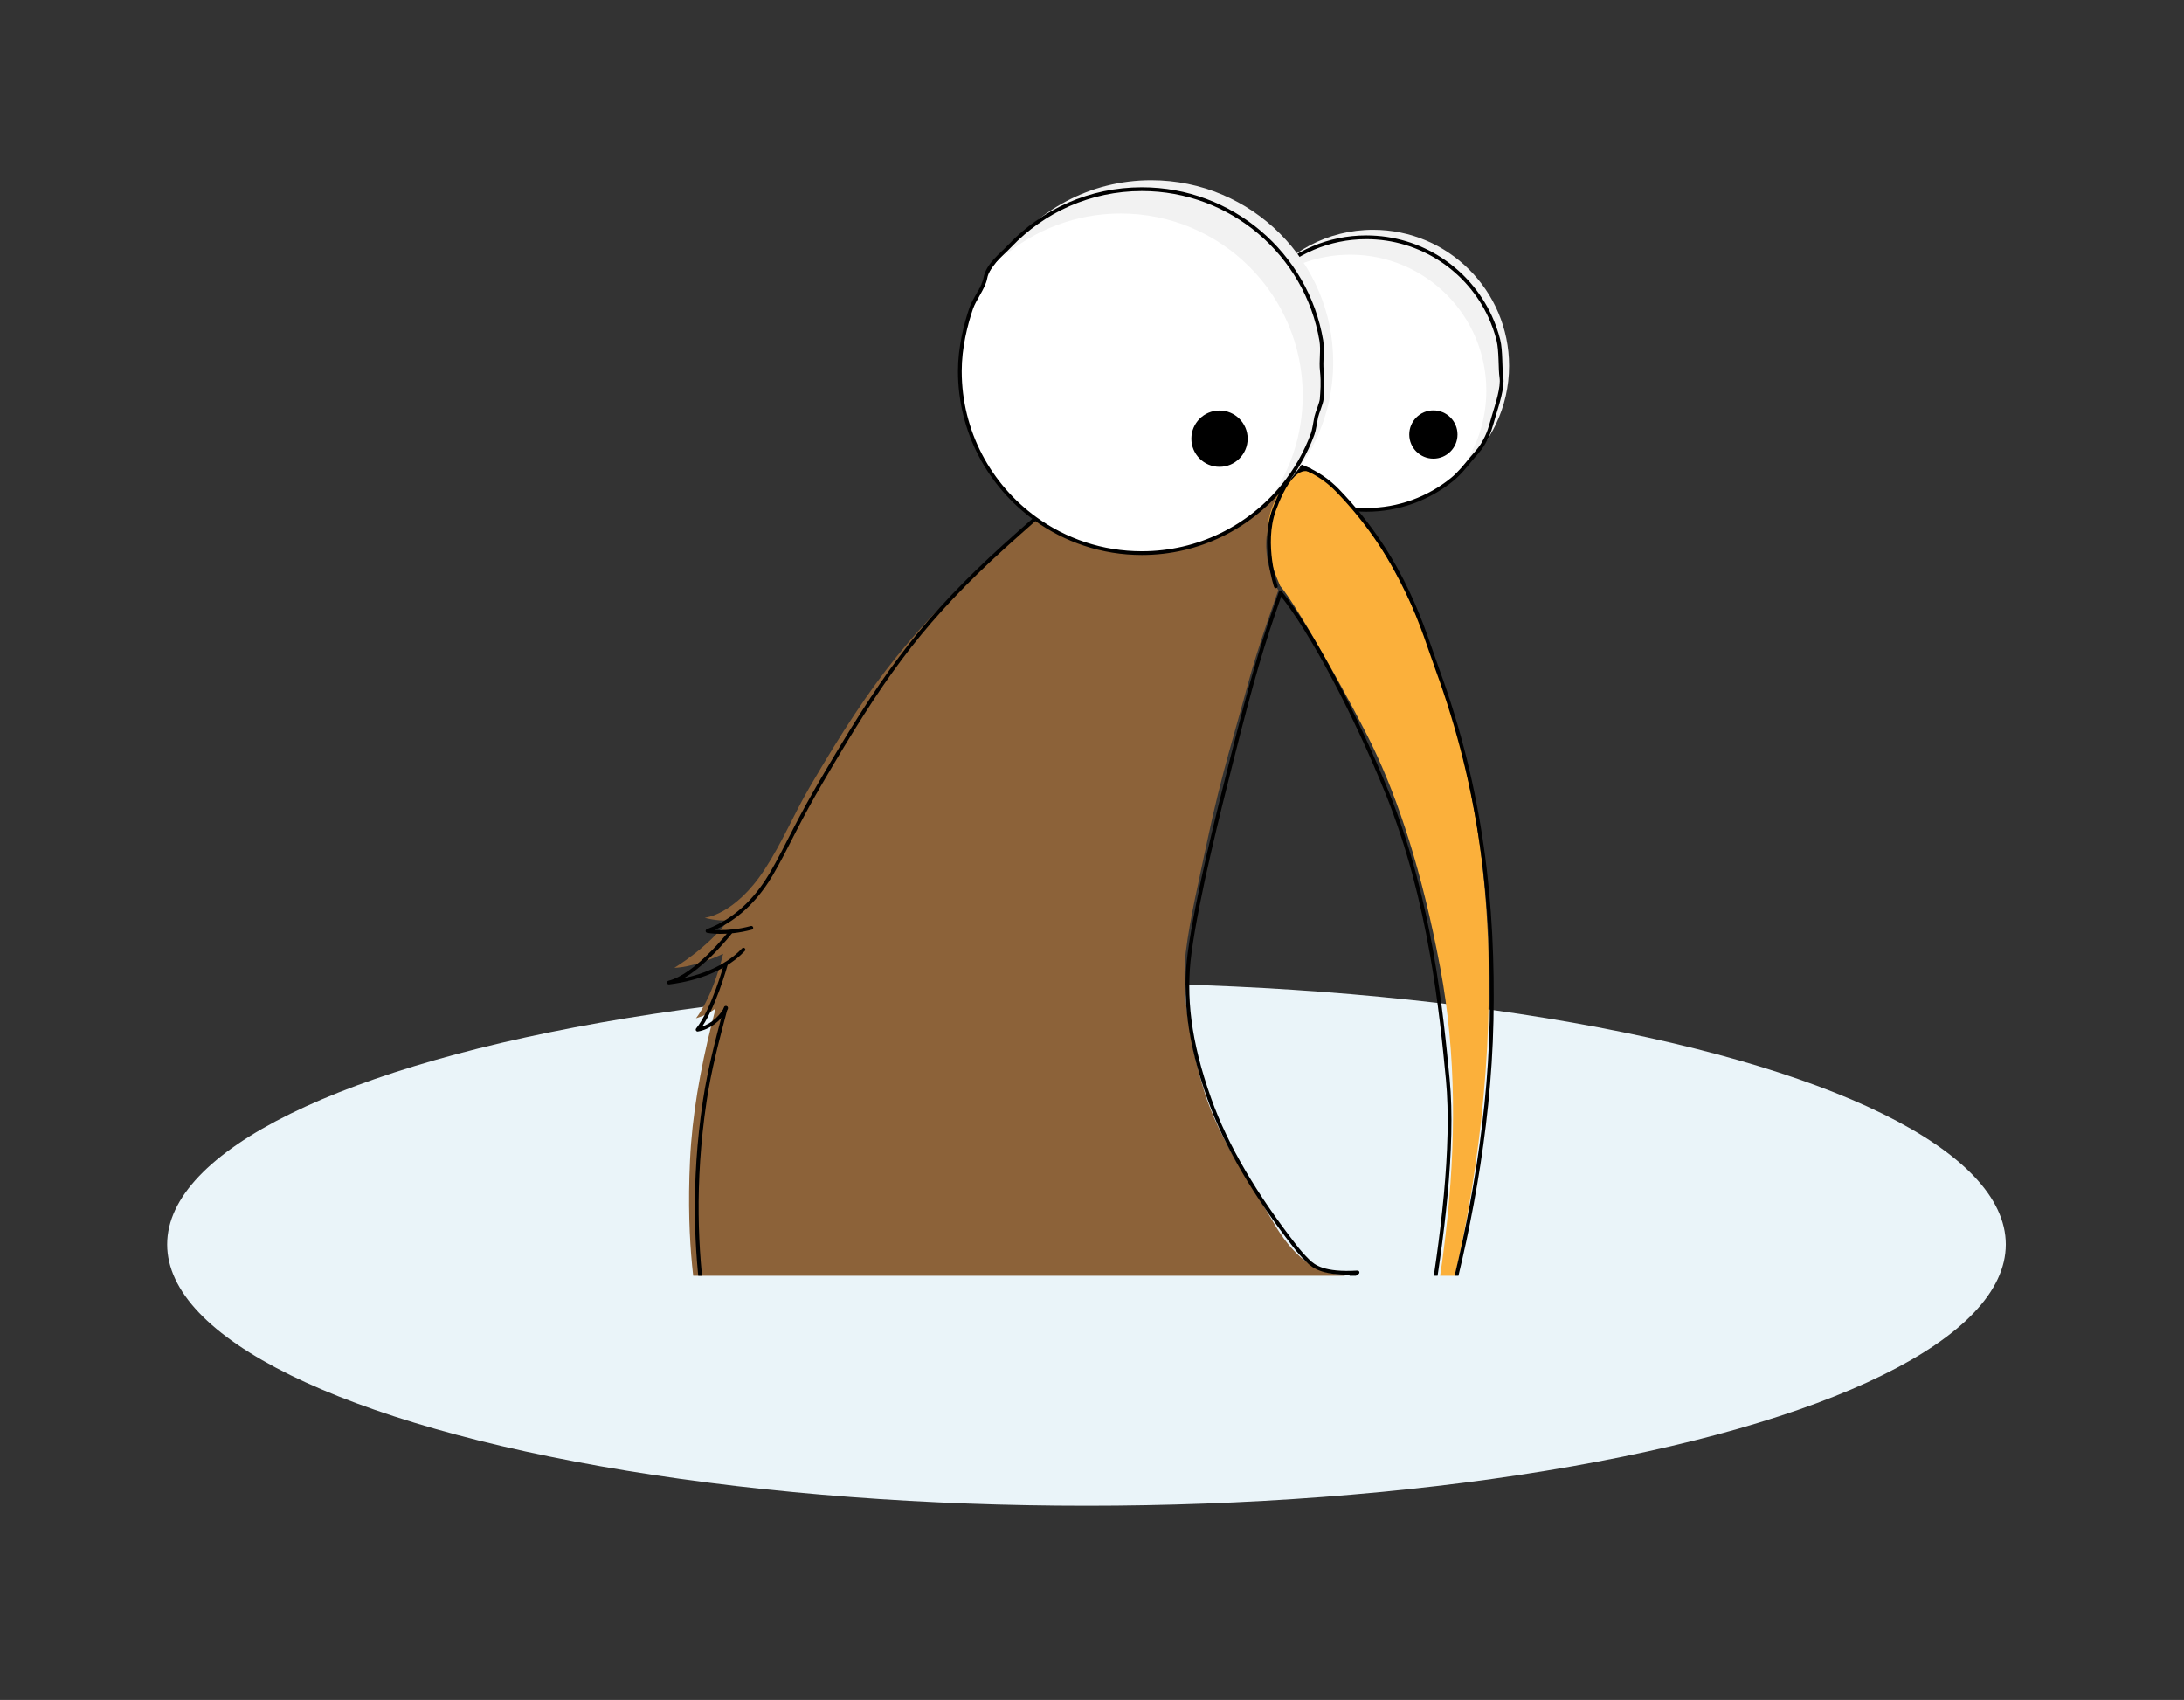 <?xml version="1.0" encoding="utf-8"?>
<svg version="1.1" xmlns="http://www.w3.org/2000/svg" xmlns:xlink="http://www.w3.org/1999/xlink" viewBox="0 0 582.04 453.05" xml:space="preserve">
<rect x="0" y="0" width="582.04" height="453.05" fill="#333333" stroke="none"/>
<style>
    #kiwi {
	  animation: hide 8s infinite ease-in-out;
    }
    #leftPupil {
      animation: lookLeftPupil 8s infinite ease-in-out;
    }
    #rightPupil {
      animation: lookRightPupil 8s infinite ease-in-out;
    }    
    @keyframes hide {
      0%,
      80%,
      100% {
      	transform: translate(0, 300px);
      }
      12%,
      70% {
		transform: translate(0, 0);
      }
    }
    @keyframes lookLeftPupil {
      0%,
      25%,
      70%,
      100% {
      	transform: translate(0, 0);
      }
      30%,
      45% {
		transform: translate(-45px, 0);
      }
      50%,
      65% {
      	transform: translate(15px, 0);
      }
    }
    @keyframes lookRightPupil {
      0%,
      25%,
      70%,
      100% {
      	transform: translate(0, 0);
      }
      30%,
      45% {
		transform: translate(-25px, 0);
      }
      50%,
      65% {
      	transform: translate(5px, 0);
      }
    }
</style>
<defs>
  <clipPath id="clip">
    <rect x="0" y="0" width="580" height="340" />
  </clipPath>
</defs>  
<g id="hole">
  <ellipse fill="#EAF4F9" cx="289.55" cy="331.65" rx="245" ry="69.64"/>
</g>
<g clip-path="url(#clip)">
  <g id="kiwi">
	<circle fill="#FFFFFF" cx="364.11" cy="99.56" r="36.32"/>
	<path fill="#F2F2F2" d="M365.93,61.24c-12.2,0-22.99,6.04-29.56,15.28c6.33-5.39,14.52-8.65,23.49-8.65
		c20.02,0,36.25,16.23,36.25,36.25c0,7.81-2.48,15.04-6.69,20.96c7.8-6.65,12.76-16.54,12.76-27.59
		C402.17,77.47,385.95,61.24,365.93,61.24z"/>
	<path fill="none" stroke="#000000" stroke-linecap="round" stroke-linejoin="round" stroke-miterlimit="10" d="M400.13,100.55
		c0.43,2.65-1.17,7.42-2.02,10.25c-0.87,2.91-1.16,4.72-3.06,7.8c-0.86,1.39-1.93,2.41-2.96,3.67c-1.55,1.9-3.17,3.94-5.07,5.48
		c-6.25,5.08-14.22,8.13-22.9,8.13c-20.06,0-36.32-16.26-36.32-36.32s16.26-36.32,36.32-36.32c14.61,0,27.21,8.63,32.97,21.07
		c0.93,2.01,1.68,4.11,2.23,6.3C400.04,93.48,399.78,98.38,400.13,100.55z"/>
	<path fill="#8C6239" d="M332.51,182.5c-2.9,11.03-7.04,23.79-10.75,41.5c-2.25,10.75-4.62,20.62-5.75,29.75
		c-1.06,8.62,0.43,22.43,4.86,36.88c4.13,13.48,12.78,25.21,18.55,35.23c9.75,16.94,20.17,13.41,20.17,13.41s-1.91,1.41-5.29,1.97
		c3.94,5.12,11.53,6.21,11.53,6.21s-3.99,0.82-7.91,0.39c11.31,11.06,14.34,20.55,19.13,24.69c17.35,15.01-180.81,21.74-182.62,14.5
		c-1.77-7.07-5.89-21.74-7.72-33.63c-1.19-7.71-3.92-20.82-2.82-44.21c0.56-11.9,2.7-24.04,5.79-36.37
		c0.25-0.99,0.75-3.06,1.01-4.05c-2.63,2.01-5.22,2.6-5.22,2.6s4.21-4.93,7.25-17.18c-8.25,3.83-13.01,3.74-13.01,3.74
		s8.84-5.26,14.34-12.66c-3.09,0.26-6.25-0.67-6.25-0.67s8.02-0.68,16-12.92c4.69-7.19,7.63-14.47,12-21.95
		c17.38-29.74,27.54-41.9,50.46-63.08c3.92-3.42,8.11-7.29,9.75-8.29c12.88-8,28.54-16.51,33.5-18.88c17-8.12,41.25,6.63,41.25,6.63
		s-8-0.63-12.25,12.37c-3.3,10.09,2.17,18.83,2.17,18.83S335.01,173,332.51,182.5z"/>
	<path fill="#FBB03B" d="M347.01,125c4.33-0.75,10.55,6.68,12.5,9c15.75,18.75,27.61,49.88,33.5,82.74
		c5.73,31.99,4.51,67.33-0.75,100c-7.81,48.51-20.75,70.75-20.75,70.75s9.01-17.93,13.75-58.5c2.82-24.1,2.87-48.17-1.42-71
		c-4.9-26.12-11.33-45-17.67-58.33c-5.47-11.51-20.83-38.83-25-43.5C339.88,152.86,331.51,136.67,347.01,125z"/>
	<path fill="none" stroke="#000000" stroke-linecap="round" stroke-linejoin="round" stroke-miterlimit="10" d="M340.01,156.25
		c0,0-3.75-11.25-0.5-20.25c5-13.87,9.62-10.62,9.62-10.62"/>
	<path fill="none" stroke="#000000" stroke-linecap="round" stroke-linejoin="round" stroke-miterlimit="10" d="M353.3,343.24
		c2.78-0.35,4.28-1.16,8.48-4.13c-8.94,0.55-11.67-1.55-13.19-3.05c-1.52-1.5-2.46-2.61-3.55-4.02
		c-10.31-13.3-18.17-26.29-22.75-39.21c-5.45-15.34-6.79-27.32-5.25-38.88c2-15,7.94-38.45,10.97-50.46
		c6-23.75,8.25-31.25,13.25-45.5c8.25,10,20.27,32.98,28.58,53.67c11.42,28.42,14.33,58.67,16,76
		C389.27,323.28,373.01,389,373.01,389s23.3-56.87,24.5-117c0.61-30.67-2.58-61.25-14.5-93.75c-3.6-9.81-8.58-28.92-26.5-47.49
		c-20.75-21.5-66.05,2.5-69.96,3.65"/>
	<path fill="none" stroke="#000000" stroke-linecap="round" stroke-linejoin="round" stroke-miterlimit="10" d="M200.23,247.28
		c-6.87,1.83-11.68,0.83-11.68,0.83c8.83-3.33,14.06-10.18,16.97-15.12c2.18-3.72,4.14-7.64,6.16-11.59
		c2.21-4.32,4.59-8.65,7.12-12.99c15.86-27.14,25.46-40.91,45.12-59.41c4.29-4.04,11.96-10.75,11.96-10.75"/>
	<path fill="none" stroke="#000000" stroke-linecap="round" stroke-linejoin="round" stroke-miterlimit="10" d="M194.71,248.38
		c0,0-9,11.64-16.45,13.48c8.68-1.11,14.13-3.98,17.39-6.52c1.04-0.81,1.85-1.58,2.48-2.25"/>
	<path fill="none" stroke="#000000" stroke-linecap="round" stroke-linejoin="round" stroke-miterlimit="10" d="M193.42,257.06
		c0,0-3.32,12.15-7.51,17.35c3-0.51,5.85-2.63,7.6-5.75"/>
	<path fill="none" stroke="#000000" stroke-linecap="round" stroke-linejoin="round" stroke-miterlimit="10" d="M193.42,268.6
		c-0.05,0.2-0.1,0.39-0.15,0.59c-2.13,8.12-4.16,15.64-5.44,24.15c-3.35,22.31-2.21,40.56-0.42,53.58
		c1.17,8.48,4.75,25.15,6.47,33.19"/>
	<path fill="none" stroke="#000000" stroke-linecap="round" stroke-linejoin="round" stroke-miterlimit="10" d="M355.69,342.77
		c0,0,4.14,4.15,14.33,5.23c-5.61,1.73-8.71,2.51-13.1,1.84"/>
	<circle fill="#FFFFFF" cx="304.3" cy="98.91" r="48.5"/>
	<path fill="#F2F2F2" d="M306.8,48.03c-16.33,0-30.77,8.08-39.55,20.45c8.47-7.21,19.44-11.58,31.43-11.58
		c26.79,0,48.5,21.71,48.5,48.5c0,10.45-3.32,20.13-8.95,28.05c10.44-8.9,17.07-22.13,17.07-36.92
		C355.3,69.75,333.58,48.03,306.8,48.03z"/>
	<path fill="none" stroke="#000000" stroke-linecap="round" stroke-linejoin="round" stroke-miterlimit="10" d="M352.28,98.91
		c0.34,3.09,0.08,5.64-0.05,7.47c-0.08,1.08-1.24,3.73-1.45,4.75c-0.35,1.69-0.55,3.44-0.96,4.56c-1.87,5.07-4.56,9.74-7.92,13.85
		c-8.89,10.9-22.43,17.87-37.6,17.87c-10.59,0-20.39-3.4-28.37-9.16c-12.19-8.81-20.13-23.15-20.13-39.34
		c0-6.31,1.56-12.46,3.05-16.81c0.8-2.34,3.27-5.47,3.73-7.92c0.68-3.64,4.02-5.99,6.57-8.68c8.84-9.3,21.32-15.09,35.16-15.09
		c11.97,0,22.92,4.33,31.38,11.52c8.51,7.23,14.49,17.34,16.44,28.82C352.56,93.4,351.97,96.14,352.28,98.91z"/>
	<circle id="rightPupil" cx="382" cy="115.8" r="6.43"/>
	<circle id="leftPupil" cx="325" cy="116.91" r="7.5"/>
  </g>
</g>
</svg>
